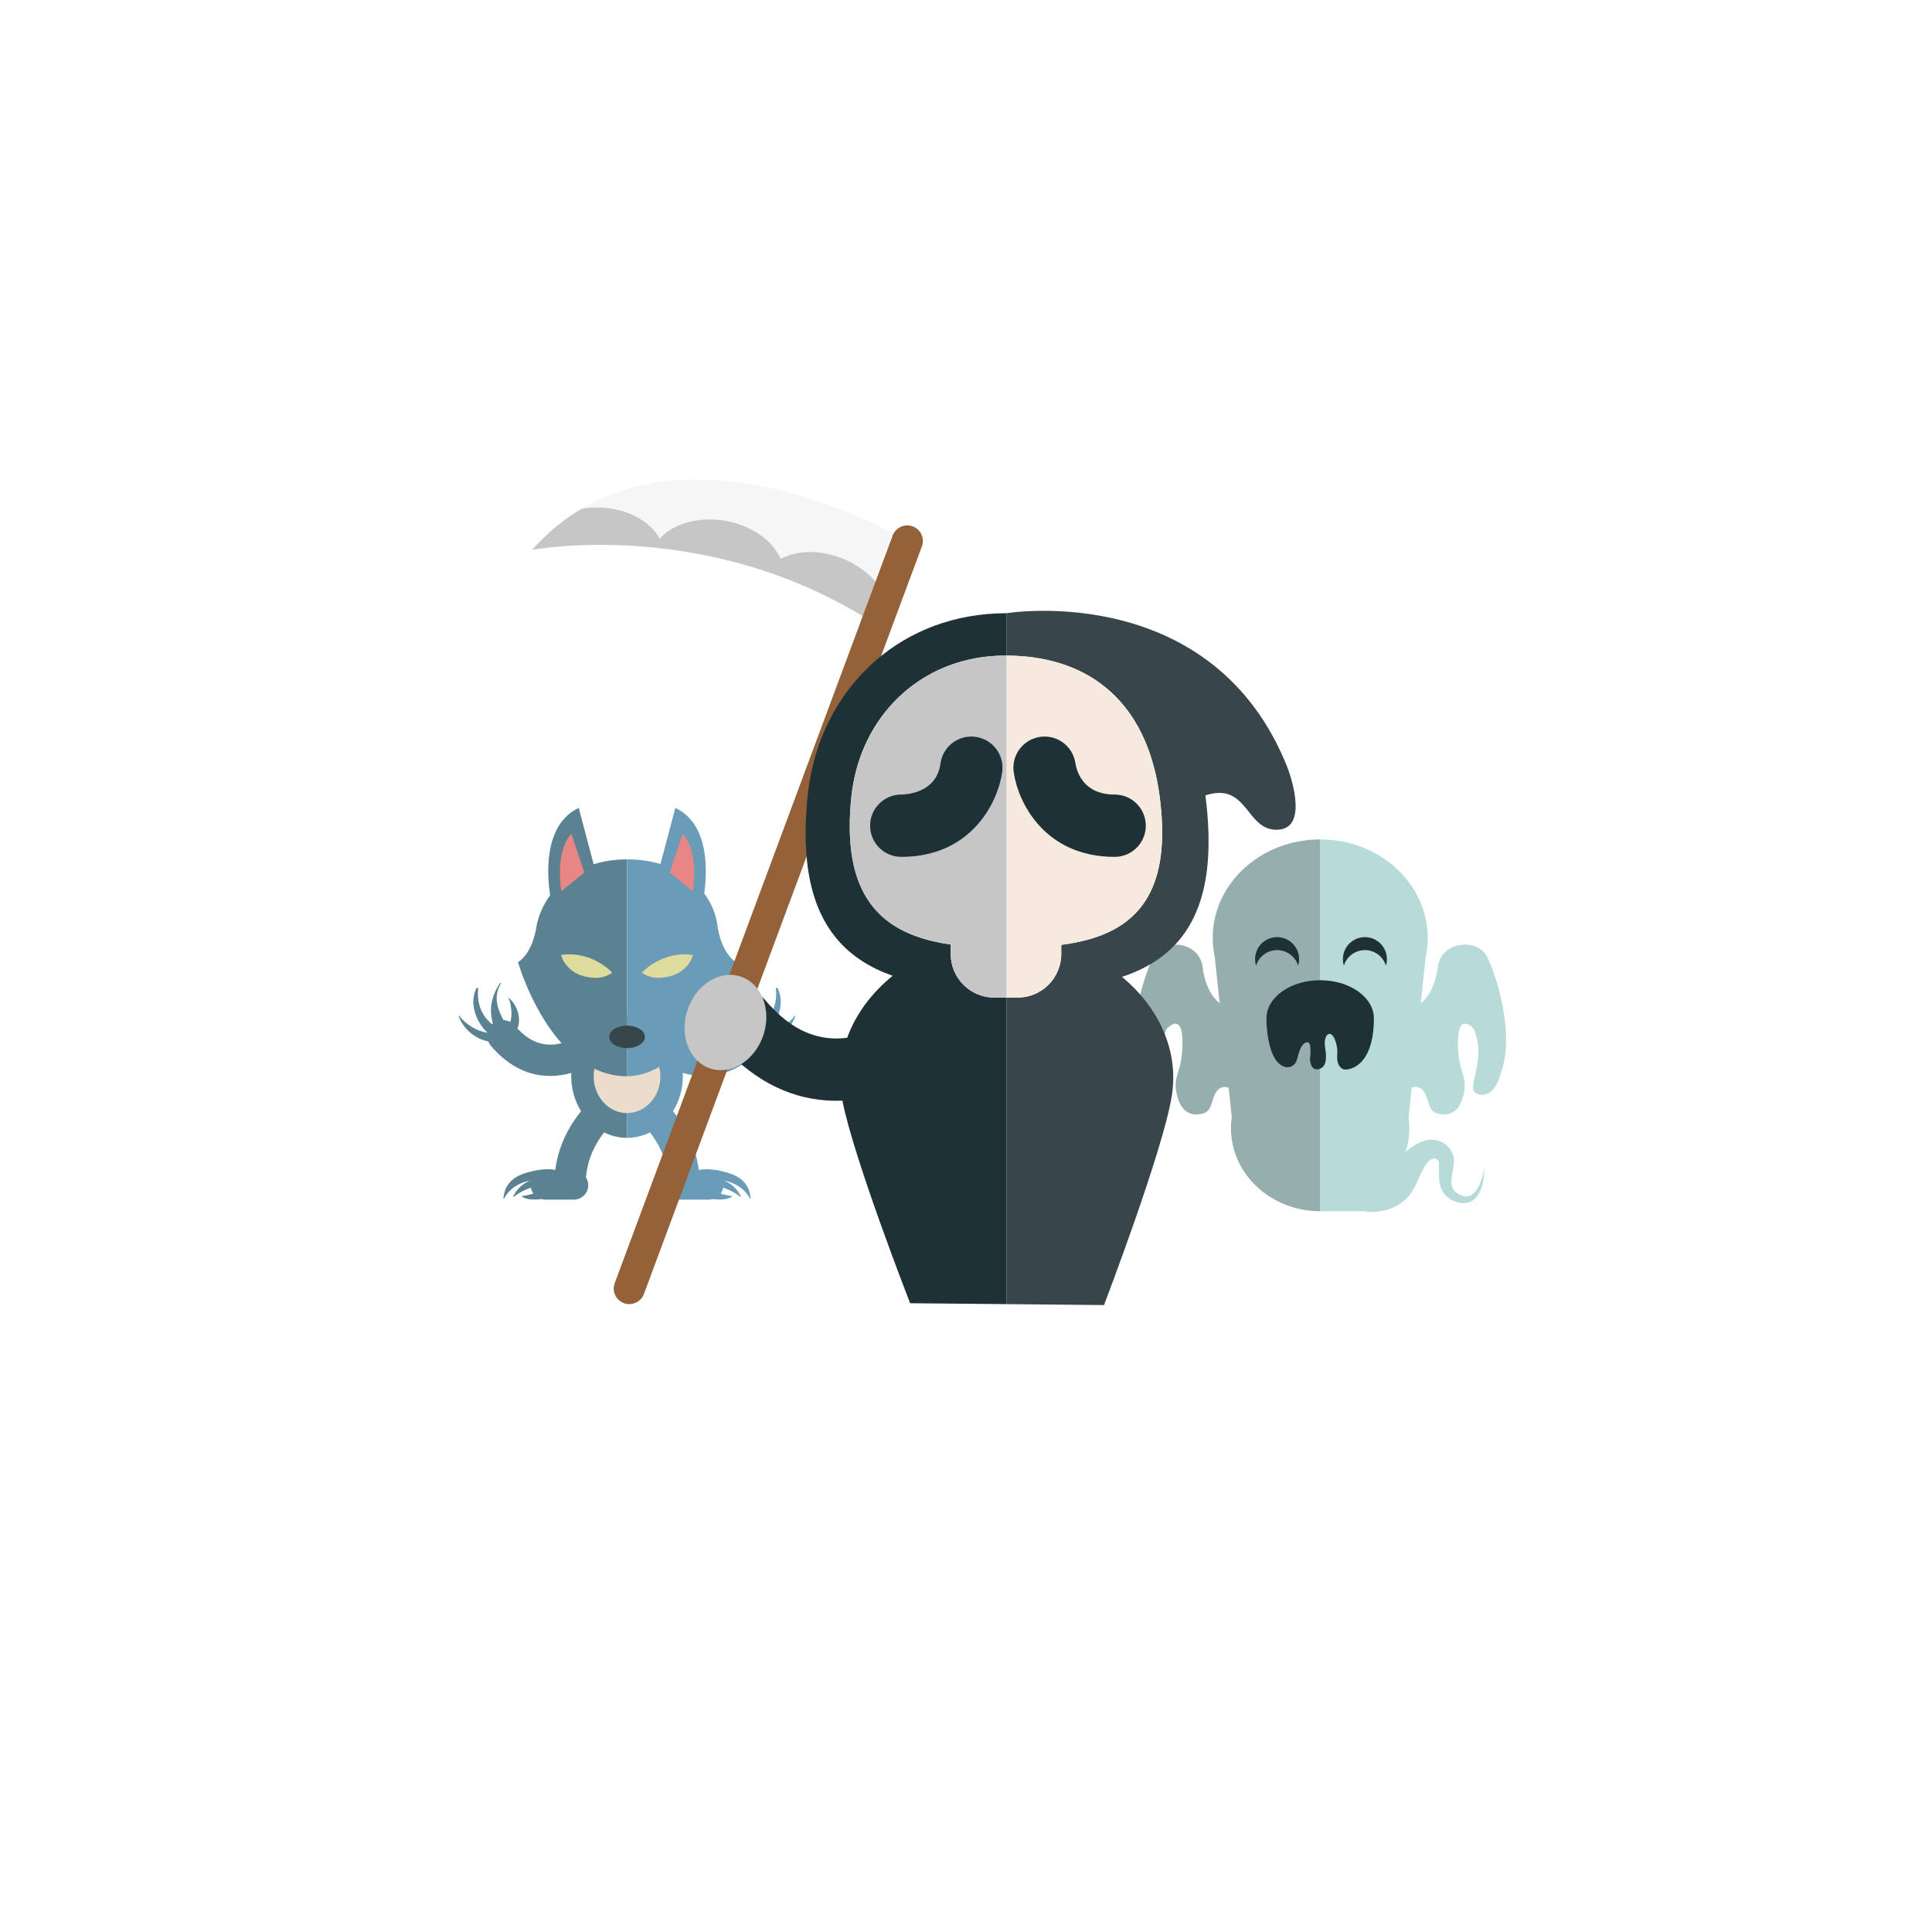 <svg xmlns="http://www.w3.org/2000/svg" width="800" height="800" viewBox="0 0 800 800"><defs><filter id="a" x="-1.037" width="3.074" y="-1.117" height="3.233" color-interpolation-filters="sRGB"><feGaussianBlur stdDeviation="307.525"/></filter></defs><rect width="711.864" height="661.017" x="57.627" y="54.237" rx="1.542" ry="1.143" fill="#efe2c2" fill-opacity="0" filter="url(#a)"/><path d="M615.9 396.385c-3.834-8.018-19.172-6.973-20.567 4.182-1.394 11.155-6.945 14.736-6.945 14.736l-.15.723 2.104-19.808c.543-2.545.834-5.17.834-7.86 0-22.52-19.924-40.776-44.503-40.776h-.024v153.96h17.884s9.843 2.008 17.12-4.627c1.407-1.18 2.518-2.626 3.425-4.2.086-.14.175-.274.26-.418 6.993-12.062.284-.535.284-.535.304-.612.61-1.233.92-1.863.284-.63.543-1.276.842-1.885.285-.633.596-1.274.904-1.895.34-.625.53-1.137.85-1.683l.216-.408c.027-.038-.043.042.064-.09l.01-.017.022-.04.043-.074.085-.154.346-.63c.222-.454.496-.754.75-1.158.524-.67 1.12-1.317 1.66-1.64.55-.347.997-.5 1.392-.537.396-.045.85.066 1.274.423l.165.13c.02.02.04.03.072.04.03-.097.24.338.38.586l.06.105-.07-.16.01.02c.018.027.046.037.075.077l.113.53c.124.895.06 2.193.05 3.482-.017 1.3-.025 2.692.18 4.145.063.71.27 1.467.444 2.185.275.736.5 1.46.934 2.134.346.702.895 1.28 1.392 1.855.573.5 1.115.988 1.77 1.357.637.33 1.388.778 1.874.877l.804.252.398.126c.234.085.082.026.14.05l.033.002.06.013.12.025.24.05c1.263.265 2.63.276 3.862-.105 1.237-.37 2.266-1.098 3-1.906 1.467-1.65 2.106-3.42 2.577-4.947.457-1.543.67-2.907.814-4.027.27-2.244.233-3.526.233-3.526s-.165 1.278-.77 3.42c-.308 1.062-.723 2.35-1.374 3.716-.643 1.35-1.533 2.862-2.86 3.873-1.328 1.03-2.96 1.203-4.637.5-1.88-.81-3.3-1.894-3.79-3.515-.293-.77-.368-1.69-.31-2.71.035-1.006.227-2.11.456-3.307.212-1.212.527-2.427.64-4.08.018-.43.003-.914-.01-1.372-.03-.27-.087-.57-.144-.853l-.094-.43-.024-.105-.013-.056c-.04-.104.07.16-.09-.246l-.04-.113c-.127-.33-.13-.5-.46-1.13-.134-.26-.28-.526-.426-.773l-.435-.62c-1.173-1.634-3.022-2.94-5.132-3.45-2.107-.542-4.26-.26-6.022.338-1.82.585-3.23 1.49-4.593 2.384-.613.467-1.305.933-1.858 1.42l-.71.603c.996-3.118 1.54-6.418 1.54-9.838 0-1.482-.113-2.94-.308-4.372l1.314-12.378c1.22-.442 2.56-.51 3.8.366 3.5 2.476 2.414 8.715 6.25 10.11 3.834 1.393 9.41 1.045 11.38-7.54 1.97-8.587-2.32-8.497-2.32-21.703 0-13.208 6.625-5.5 6.625-5.5 5.928 14.41-4.88 25.68 2.093 27.072 6.972 1.395 9.063-8.945 9.063-8.945 5.925-16.268-1.744-39.858-5.58-47.875z" fill="#b6dbd8"/><path d="M502.17 388.357c0 2.69.292 5.317.834 7.86l2.105 19.82-.155-.734s-5.552-3.58-6.947-14.736c-1.393-11.155-16.73-12.2-20.566-4.182-3.835 8.017-11.503 31.607-5.577 47.875 0 0 2.092 10.34 9.063 8.945 6.974-1.393-3.832-12.663 2.094-27.073 0 0 6.623-7.708 6.623 5.5 0 13.206-4.29 13.116-2.32 21.702 1.972 8.586 7.55 8.934 11.384 7.54 3.835-1.394 2.747-7.633 6.25-10.11 1.24-.874 2.58-.807 3.8-.364l1.293 12.174c-.214 1.498-.335 3.024-.335 4.576 0 18.995 16.535 34.394 36.932 34.394v-153.96c-24.567.012-44.48 18.26-44.48 40.773z" fill="#95afaf"/><path d="M528.814 393.42c4.096 0 7.56 2.703 8.708 6.42.26-.85.405-1.754.405-2.69 0-5.03-4.082-9.108-9.113-9.108-5.028 0-9.11 4.08-9.11 9.11 0 .934.144 1.837.405 2.69 1.144-3.72 4.61-6.42 8.7-6.42zm36.36 0c4.095 0 7.56 2.703 8.706 6.42.262-.85.404-1.754.404-2.69 0-5.03-4.078-9.108-9.11-9.108-5.03 0-9.11 4.08-9.11 9.11 0 .934.14 1.837.403 2.69 1.15-3.72 4.612-6.42 8.708-6.42zm3.72 28.274c.02-8.726-9.96-15.803-22.246-15.803-12.284 0-22.244 7.08-22.244 15.807 0 0-.202 18.727 8.282 20.24 0 0 3.37.234 4.3-3.02.928-3.256 1.625-6.74 4.065-7.323 2.44-.58 1.398 6.74 1.398 6.74s-.116 5 3.37 4.417c3.487-.58 3.602-4.762 2.905-8.714-.696-3.953.698-6.51 2.325-5.81 1.627.696 3.022 5.11 2.674 8.714-.35 3.6 1.3 5.44 2.684 5.86 1.383.413 12.445-.21 12.492-21.105z" fill="#1e3136"/><path d="M259.64 420.192c-5.073 0-9.762 1.808-13.573 4.866-1.13.21-2.22.716-3.14 1.54-.07.065-7.527 6.523-16.163 5.938-4.52-.308-8.622-2.498-12.506-6.636 1.723-4.245 0-9.652-3.67-12.813-.052-.044-.13.01-.096.074.935 1.675 1.212 4.36 1.303 6.24.024.52-.04 2.486-.517 3.767-.874-.478-1.84-.742-2.816-.79-2.618-4.89-4.23-9.946-.998-15.198.126-.205-.18-.37-.314-.185-3.045 4.19-4.524 9.508-3.55 14.66.122.653.287 1.39.485 2.163-.034.027-.07.047-.104.075-.084.076-.15.167-.232.246-.612-.533-1.205-1.087-1.756-1.663-3.202-3.346-4.57-8.496-3.973-13.014.053-.415-.627-.592-.793-.216-2.065 4.68-1.374 9.123.94 13.59.712 1.377 2.05 3.227 3.672 4.797v.013c-4.544-.696-9.006-3.52-11.697-7.017-.076-.1-.27-.05-.222.093 1.905 5.35 6.74 9.407 12.257 10.518.248.634.597 1.237 1.06 1.784 6.513 7.675 14.134 11.86 22.65 12.44.668.047 1.327.068 1.98.068 3.107 0 6.036-.494 8.71-1.252-.02.463-.035.928-.035 1.396 0 5.37 1.507 10.345 4.077 14.45-4.28 5.243-9.303 13.47-10.69 24.33-4.05-.855-9.313.284-12.69 1.384-5.15 1.68-8.44 5.02-8.756 10.427-.008.123.17.167.226.063 2.255-4.214 6.264-6.612 10.782-7.498-.27.12-.527.24-.757.35-2.72 1.31-4.864 3.432-6.183 6.13-.094.19.125.356.285.222 1.805-1.52 4.157-2.68 6.354-3.512.21-.08.426-.147.64-.212.166.916.554 1.75 1.08 2.47-1.58.396-3.16.782-4.78 1.008-.11.016-.11.174-.03.223 1.776 1.043 3.348 1.176 5.397 1.197.896.008 1.792-.09 2.683-.186.49.13 1 .224 1.535.224h11.878c3.308 0 5.992-2.683 5.992-5.993 0-1.19-.357-2.29-.955-3.223.69-8.266 4.34-14.584 7.515-18.624 2.898 1.444 6.11 2.253 9.496 2.253v-50.96z" fill="#5b8293"/><path d="M276.653 487.52c-.598.934-.955 2.036-.955 3.225 0 3.31 2.683 5.993 5.992 5.993h11.878c.535 0 1.043-.093 1.537-.223.892.095 1.788.195 2.683.185 2.048-.02 3.62-.154 5.395-1.197.082-.05.08-.207-.028-.222-1.622-.222-3.2-.61-4.78-1.003.526-.722.914-1.555 1.078-2.47.216.064.43.13.642.21 2.196.833 4.548 1.994 6.354 3.513.16.133.375-.03.282-.22-1.32-2.7-3.464-4.824-6.183-6.13-.23-.113-.487-.23-.76-.353 4.52.886 8.53 3.284 10.784 7.498.055.104.234.06.226-.062-.314-5.405-3.605-8.747-8.754-10.426-3.376-1.1-8.64-2.24-12.69-1.382-1.386-10.86-6.408-19.09-10.69-24.33 2.57-4.107 4.078-9.083 4.078-14.45 0-.47-.013-.934-.036-1.396 2.675.756 5.605 1.252 8.713 1.252.656 0 1.314-.02 1.98-.067 8.518-.58 16.14-4.767 22.65-12.44.466-.548.816-1.15 1.06-1.783 5.52-1.11 10.354-5.17 12.26-10.52.05-.14-.147-.192-.224-.093-2.692 3.5-7.154 6.32-11.695 7.015 0-.004 0-.008-.003-.01 1.62-1.57 2.96-3.42 3.673-4.798 2.31-4.467 3.002-8.91.94-13.59-.17-.376-.85-.2-.795.215.597 4.52-.77 9.67-3.973 13.015-.55.576-1.143 1.13-1.756 1.662-.084-.08-.148-.17-.236-.246-.032-.028-.07-.047-.103-.075.198-.775.363-1.51.486-2.163.972-5.153-.507-10.47-3.552-14.66-.13-.187-.44-.02-.31.183 3.232 5.254 1.62 10.31-1 15.2-.976.05-1.942.31-2.816.79-.477-1.282-.542-3.25-.517-3.763.09-1.88.368-4.57 1.303-6.24.032-.062-.046-.118-.098-.074-3.67 3.16-5.393 8.568-3.67 12.812-3.885 4.138-7.987 6.328-12.507 6.636-8.636.587-16.092-5.87-16.163-5.936-.92-.824-2.01-1.33-3.14-1.54-3.812-3.058-8.5-4.865-13.573-4.866v50.958c3.385 0 6.6-.81 9.496-2.253 3.175 4.037 6.824 10.356 7.515 18.62z" fill="#6a9bb7"/><ellipse cx="147.921" cy="505.058" rx="13.819" ry="15.24" fill="#ebdccc" transform="translate(111.719 -59.387)"/><path d="M259.64 355.847c-5.152 0-9.748.743-13.816 2.036l-6.185-23.348c-15.257 7.167-12.887 29.62-11.84 36.15-2.915 4.015-4.78 8.427-5.626 12.684 0 0-1.19 10.76-7.667 15.075 0 0 13.35 47.08 45.13 47.224v-89.825z" fill="#5b8293"/><path d="M304.77 398.447c-6.477-4.318-7.666-15.08-7.666-15.08-.59-4.67-2.446-9.31-5.51-13.417 1.074-7.333 2.774-28.497-11.95-35.416l-6.153 23.226c-4.104-1.222-8.722-1.914-13.845-1.914v89.825c27.314-.34 45.13-47.22 45.13-47.22z" fill="#6a9bb7"/><path d="M277.32 361.348l5.344-16.018s6.694 5.543 4.212 23.716l.552.445-10.108-8.14zm-35.358 0l-5.344-16.018s-6.694 5.543-4.212 23.716l-.552.445 10.108-8.14z" fill="#e88683"/><path d="M232.326 395.44s2.09 9.466 14.864 9.466c0 0 3.49 0 6.296-2.16 0 0-8.204-9.212-21.16-7.305zm54.63 0s-2.09 9.466-14.864 9.466c0 0-3.49 0-6.297-2.16 0 0 8.205-9.212 21.16-7.305z" fill="#dedc9c"/><ellipse cx="147.922" cy="488.742" rx="7.387" ry="4.65" fill="#38454a" transform="translate(111.719 -59.387)"/><path d="M273.165 222.982c5.568-6.11 15.94-9.244 27.05-7.35 11.067 1.89 19.78 8.242 23.037 15.81 6.893-3.78 16.98-3.964 26.62.26 8.166 3.577 14.213 9.53 17.035 15.9l8.772-23.594s-77.97-46.828-134.768-13.38c1.994-.324 4.055-.51 6.18-.51 11.845-.002 21.956 5.333 26.07 12.864z" fill="#f6f6f6"/><path d="M220.33 227.7s73.39-14.12 142.472 30.942l4.105-11.038c-2.822-6.37-8.87-12.324-17.034-15.9-9.642-4.225-19.73-4.04-26.62-.26-3.258-7.57-11.97-13.92-23.037-15.81-11.112-1.895-21.484 1.24-27.05 7.35-4.115-7.532-14.225-12.867-26.07-12.867-2.126 0-4.186.188-6.18.51-7.28 4.288-14.212 9.88-20.587 17.073z" fill="#c7c6c6"/><path d="M260.586 540.01c-.746 0-1.505-.134-2.245-.406-3.34-1.244-5.035-4.956-3.795-8.294l115.09-309.547c1.243-3.34 4.953-5.044 8.295-3.8 3.34 1.24 5.037 4.956 3.796 8.294l-115.09 309.546c-.967 2.596-3.43 4.206-6.048 4.206z" fill="#946138"/><path d="M411.712 413.08c-9.972 0-18.058-8.084-18.058-18.06v-3.915c-20.676-2.965-37.626-12.073-41.118-38.235-.856-6.418-.917-13.98-.01-22.927.17-1.646.408-3.265.68-4.875 5.226-30.555 29.664-53.615 63.163-53.615.155 0 .31.006.47.006v-17.55l-.06.01c-43.206 0-74.73 29.74-81.466 69.15-.352 2.076-.66 4.17-.876 6.29-1.17 11.54-1.094 21.294.01 29.57 3.446 25.807 17.047 38.746 35.18 45.12-8.582 6.982-15.25 15.772-18.83 25.67-2.162.274-4.39.38-6.662.223-9.89-.678-18.785-5.82-27.19-15.73-4.61-5.426-12.748-6.1-18.186-1.49-5.43 4.608-6.1 12.748-1.49 18.182 12.968 15.283 28.146 23.62 45.107 24.775 1.327.09 2.64.134 3.94.134.846 0 1.684-.02 2.515-.055 4.596 23.824 28.03 83.883 28.03 83.883l39.972.372V413.08h-5.128z" fill="#1e3136"/><path d="M353.206 325.068c-.272 1.61-.51 3.23-.68 4.875-.907 8.947-.847 16.51.01 22.927 3.492 26.16 20.443 35.27 41.118 38.235v3.915c0 9.976 8.087 18.06 18.058 18.06h5.127V271.46c-.16 0-.316-.007-.47-.007-33.5 0-57.94 23.06-63.167 53.615z" fill="#c7c6c6"/><path d="M485.21 453.82c3.065-19.398-5.873-37.066-20.612-49.323 18.827-6.215 32.886-19.302 35.426-46.61.75-8.06.534-17.456-.897-28.522 17.877-5.85 16.604 14.975 30.148 14.194 13.545-.785 3.87-25.67 3.87-25.67-30.51-76.92-113.897-64.36-116.306-63.98v17.547c33.005.17 55.7 17.824 62.34 52.13.394 2.06.75 4.174 1.03 6.355 1.11 8.578 1.273 15.862.694 22.11-2.563 27.526-20.21 36.428-41.46 39.194v3.77c0 9.975-8.082 18.06-18.06 18.06h-4.548v126.94l40.314.38s24.507-64.107 28.057-86.58z" fill="#38454a"/><path d="M421.387 413.08c9.978 0 18.06-8.084 18.06-18.06v-3.77c21.25-2.766 38.897-11.668 41.46-39.194.58-6.248.413-13.532-.696-22.11-.28-2.182-.63-4.294-1.03-6.354-6.64-34.307-29.33-51.963-62.34-52.132v141.622h4.55z" fill="#f6eade"/><path d="M284.674 418.2c-3.478 10.507.74 21.354 9.418 24.226 8.683 2.875 18.538-3.32 22.013-13.825 3.48-10.51-.74-21.352-9.42-24.23-8.68-2.87-18.536 3.325-22.01 13.83z" fill="#c7c6c6"/><path d="M373.19 354.806c-7.124 0-12.9-5.776-12.9-12.9 0-7.125 5.776-12.9 12.9-12.9 1.486 0 14.565-.36 16.24-12.834.95-7.06 7.436-12.016 14.5-11.068 7.062.95 12.02 7.444 11.068 14.503-1.632 12.176-12.477 35.2-41.808 35.2zm88.362 0c-29.33 0-40.176-23.024-41.808-35.2-.95-7.06 4.006-13.553 11.07-14.503 7.04-.938 13.458 3.94 14.478 10.917.655 3.928 3.55 12.984 16.26 12.984 7.127 0 12.9 5.776 12.9 12.902 0 7.124-5.774 12.9-12.9 12.9z" fill="#1e3136"/></svg>